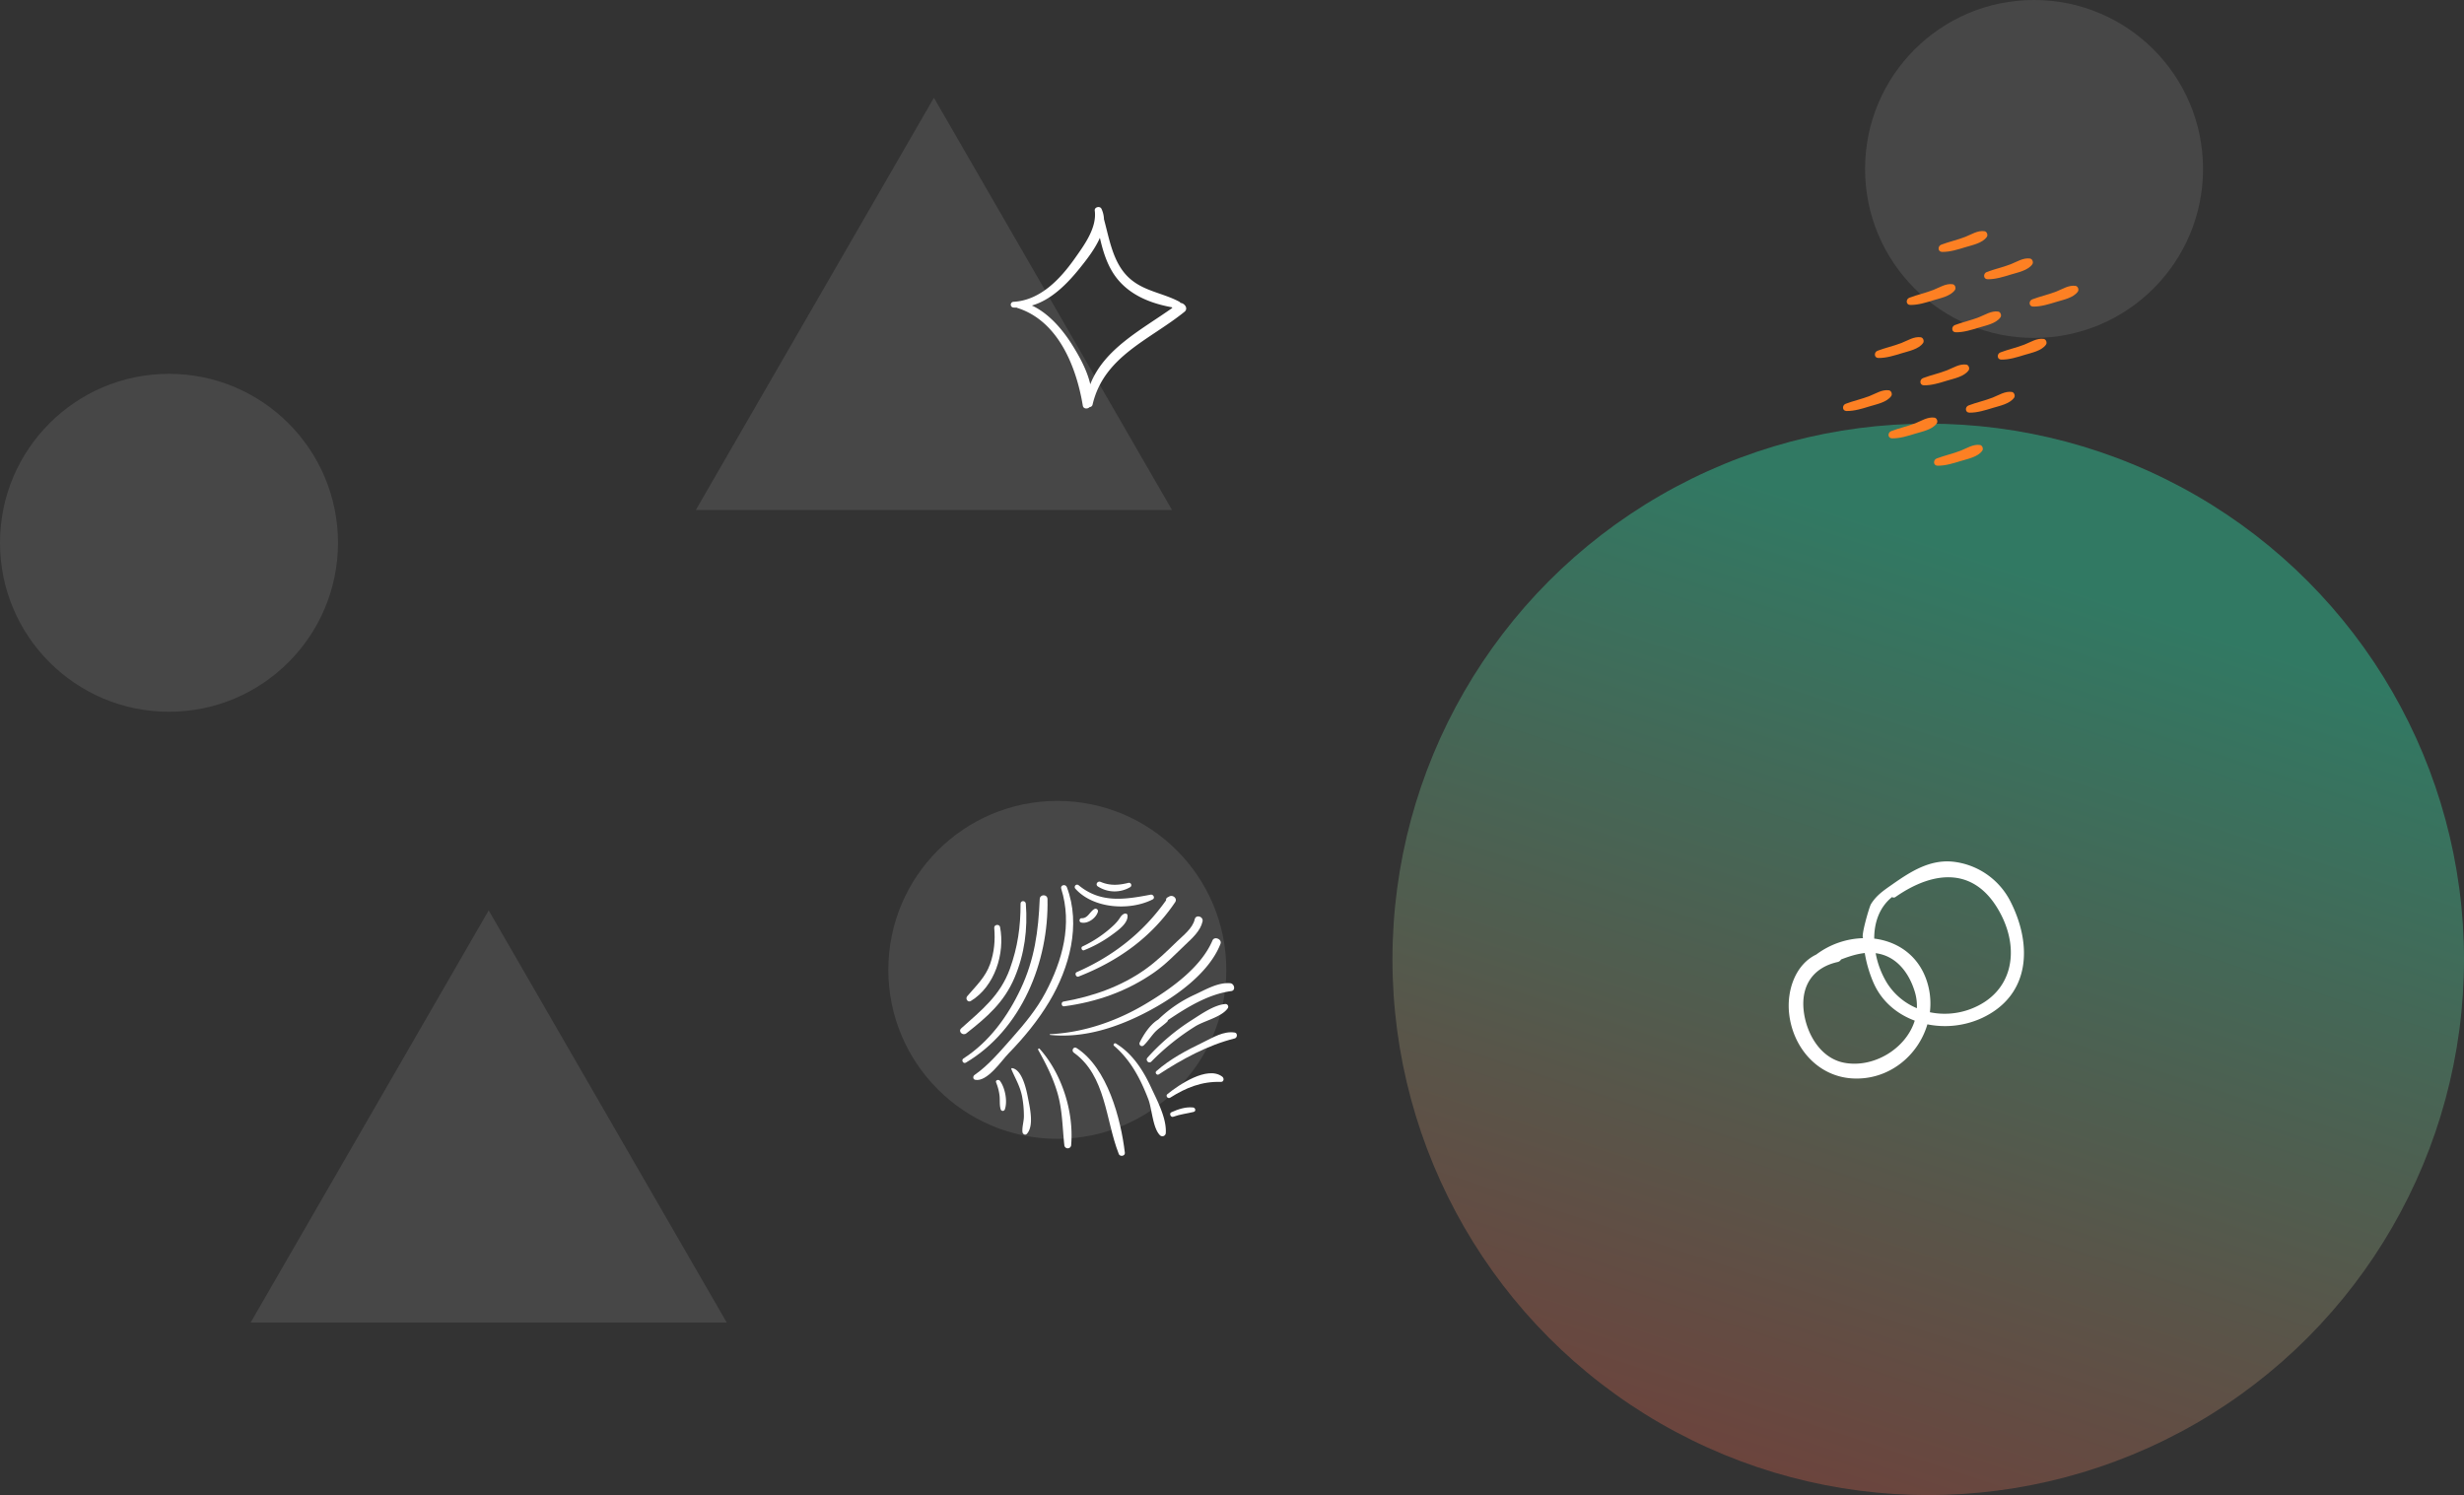 <svg xmlns="http://www.w3.org/2000/svg" xmlns:xlink="http://www.w3.org/1999/xlink" width="2313.301" height="1403.795" viewBox="0 0 2313.301 1403.795"><rect x="0" y="0" width="2313.301" height="1403.795" fill="#333333" stroke="none"/><defs><linearGradient id="a" x1="0.5" y1="0.112" x2="0.195" y2="1.042" gradientUnits="objectBoundingBox"><stop offset="0" stop-color="#2ffdbe"/><stop offset="1" stop-color="#ec5243"/></linearGradient></defs><g transform="translate(71.301 -676.205)"><circle cx="503" cy="503" r="503" transform="translate(1236 1074)" opacity="0.347" fill="url(#a)" style="mix-blend-mode:screen;isolation:isolate"/><circle cx="158.65" cy="158.65" r="158.65" transform="translate(762.699 1428.205)" fill="#fff" opacity="0.1"/><circle cx="158.65" cy="158.65" r="158.65" transform="translate(1679.699 676.205)" fill="#fff" opacity="0.1"/><circle cx="158.65" cy="158.65" r="158.65" transform="translate(-71.301 1027.205)" fill="#fff" opacity="0.1"/><path d="M223.5,0,447,387H0Z" transform="translate(582 768)" fill="#fff" opacity="0.1"/><path d="M223.5,0,447,387H0Z" transform="translate(164 1531)" fill="#fff" opacity="0.1"/><path d="M660.963,304.152l-.324-.04a3.118,3.118,0,0,0-1.278-1.222c-15.973-8.444-33.884-9.811-47.523-22.762-14.634-13.9-17.887-35.592-23.053-54.591a24.935,24.935,0,0,0-2.363-9.815c-1.4-2.913-6.728-1.622-6.287,1.7,2.145,16.273-9.925,32.452-18.8,45.015-13.659,19.339-32.416,39.257-57.452,40.641a2.694,2.694,0,0,0,0,5.385c1,.069,1.966.049,2.945.061a3.363,3.363,0,0,0,.575.3c38.687,12.215,55.546,55.68,61.514,91.757.53,3.2,4.531,3.338,6.409,1.327a2.947,2.947,0,0,0,2.808-2.5c10.673-45.286,53.5-60.466,86.262-86.962C668.132,309.424,664.588,304.613,660.963,304.152ZM575.93,380.518c-3.087-13.623-10.859-27.273-17.393-37.639-8.76-13.9-21.686-29.082-37.437-36.308,18.284-5.284,33.112-20.327,45.035-35.147,6.069-7.542,14.1-17.7,18.813-28.414,3.285,14.363,7.8,28.524,17.345,39.71,12.809,15.01,31.3,22.018,50.319,25.513a3.819,3.819,0,0,0,.308.619C623.817,329.463,589.047,347.1,575.93,380.518Z" transform="translate(376.364 656.505)" fill="#fff"/><g transform="translate(188.579 1158.403)"><path d="M747.1,355.9c-24.2,4.609-46.918,8.193-67.488-8.8a2.235,2.235,0,0,0-3.158,3.158c16.691,18.784,50.9,21.071,72.533,10.124C751.607,359.047,749.677,355.4,747.1,355.9Z" transform="translate(73.246 1.944)" fill="#fff"/><path d="M712.2,346.748c-9.018,2.275-17.321,2.82-26.034-.909-2.9-1.238-5.349,2.575-2.529,4.327a28.842,28.842,0,0,0,30.265.614A2.216,2.216,0,0,0,712.2,346.748Z" transform="translate(87.286)" fill="#fff"/><path d="M733.294,348.525c-1.231-3.255-6.385-1.974-5.3,1.463,10.547,33.533,1.225,67.369-14.767,97.537-8.3,15.657-19.483,29.183-31.192,42.369-10.493,11.819-22.312,26.031-35.428,35-1.629,1.112-1.673,4.064.592,4.528,11.258,2.313,24.581-17.794,31.264-24.662,14.573-14.971,27.764-30.988,38.468-48.945C735.722,424.273,746.733,384.019,733.294,348.525Z" transform="translate(8.433 2.234)" fill="#fff"/><path d="M714.789,353.217c-1.257,30.243-4.847,56.628-17.8,84.226-12.085,25.749-29.61,49.948-53.764,65.455-2.441,1.567-.241,5.4,2.281,3.9,52.373-31.095,77.872-94.892,76.581-153.585C721.983,348.5,714.983,348.527,714.789,353.217Z" transform="translate(1.464 8.73)" fill="#fff"/><path d="M703.209,353.836c-.238-3.149-4.969-3.234-4.957,0,.072,21.573-2.673,40.749-9.992,61.1-9.036,25.129-26.621,38.85-45.671,55.917-3.284,2.942,1.432,7.344,4.738,4.738,19.433-15.328,35.425-29.014,45.292-52.323C702.072,400.936,705.017,377.849,703.209,353.836Z" transform="translate(0 12.47)" fill="#fff"/><path d="M674.931,360.548c-.6-3.061-5.718-2.381-5.455.74.99,11.816.056,22.7-3.876,33.959-4.3,12.311-13.3,20.664-21.494,30.268-2.008,2.356.542,6.2,3.434,4.449C669.924,416.4,679.75,385.229,674.931,360.548Z" transform="translate(4.077 27.675)" fill="#fff"/><path d="M691.2,354.005c-4.318,2.435-6.154,8.864-11.932,8.623-2.319-.1-2.764,3.45-.542,4.011,6.223,1.576,14.046-4.1,15.795-10.083A2.279,2.279,0,0,0,691.2,354.005Z" transform="translate(76.365 17.32)" fill="#fff"/><path d="M717.914,355.389c-2.444,1.1-3.246,2.786-4.766,4.985-2.745,3.97-6.612,7.279-10.262,10.381a112.5,112.5,0,0,1-24.092,15.3c-1.965.943-.549,4.346,1.488,3.534a117.763,117.763,0,0,0,26.057-14.363c5.37-3.926,15.723-11.023,14.7-18.568C720.831,355.173,719.008,354.894,717.914,355.389Z" transform="translate(77.605 20.411)" fill="#fff"/><path d="M764.148,350.339q-.9.484-1.8.968a2.5,2.5,0,0,0-1.256,2.651c-21.614,30.5-49.6,52.439-83.9,67.488-2.334,1.028-.639,5.063,1.742,4.133,36.929-14.432,68.331-36.653,90.653-69.8C771.928,352.3,767.46,348.553,764.148,350.339Z" transform="translate(73.812 9.136)" fill="#fff"/><path d="M796.816,358.755c-1.855,8.413-10.91,15.247-16.842,21.009-9.472,9.2-18.543,18.085-29.362,25.812-22.751,16.246-49.735,25.681-77.082,30.446-2.5.436-1.921,4.775.6,4.44,30.725-4.076,59.21-14.072,84.706-31.875,10.813-7.551,19.856-17.092,29.365-26.135,6.257-5.947,14.081-12.856,15.967-21.67C805.194,355.992,797.875,353.949,796.816,358.755Z" transform="translate(64.945 22.221)" fill="#fff"/><path d="M821.126,364.615c-10.982,25.8-39.824,45.953-63.211,59.846-26.9,15.983-57.856,26.683-89.23,28.15a.354.354,0,0,0,0,.708c32.4,3.365,64.577-7.545,92.874-22.626,25.173-13.414,56.462-35.5,67.084-62.91C830.323,363.447,822.944,360.341,821.126,364.615Z" transform="translate(57.316 36.216)" fill="#fff"/><path d="M655.962,405.852c-1.219-1.607-4.468-.74-3.584,1.513a47.831,47.831,0,0,1,3.234,12.492c.46,4.261-.179,8.651,1.072,12.793a2.031,2.031,0,0,0,3.885,0C663.281,425.071,660.774,412.209,655.962,405.852Z" transform="translate(22.933 126.783)" fill="#fff"/><path d="M672.407,429.012c-1.4-7.285-5.364-26.257-14.868-27.523a.711.711,0,0,0-.683.9c3.6,8.645,8.031,15.626,10.008,25.185a98.964,98.964,0,0,1,1.8,18.837c.063,5.042-1.817,10.152-1.354,15.046.188,1.961,2.576,3.4,4.139,1.714C678.457,455.642,674.127,437.96,672.407,429.012Z" transform="translate(32.732 119.226)" fill="#fff"/><path d="M666.28,395.861c-.655-.733-1.78.2-1.325,1.025,7.3,13.113,13.846,25.953,18.086,40.442,4.706,16.089,4.643,32.427,6.445,48.892a3.215,3.215,0,0,0,6.427,0C698.534,454.962,687.232,419.233,666.28,395.861Z" transform="translate(49.86 106.665)" fill="#fff"/><path d="M678.878,395.742c-2.8-1.786-5.16,2.5-2.557,4.374,30.261,21.736,29.757,63.359,42.1,94.767.752,3.209,6.226,2.566,5.831-.79C720.507,462.25,707.826,414.222,678.878,395.742Z" transform="translate(71.932 106.067)" fill="#fff"/><path d="M722.483,435.046c-7.379-15.936-17.562-31.637-32.893-40.821-1.332-.8-2.9,1.141-1.683,2.184,15.685,13.454,24.816,31.007,32.141,50.039,3.544,9.2,4.146,27.235,11.051,34a3.189,3.189,0,0,0,5.392-2.234C737.322,464.2,728.229,447.457,722.483,435.046Z" transform="translate(98.116 103.341)" fill="#fff"/><path d="M780.4,376.094c-11.687-.921-23.13,6.085-33.448,10.81a121.477,121.477,0,0,0-34.087,23.287c-7.711,4.587-13.9,14.407-17.365,21.463a2.354,2.354,0,0,0,3.682,2.839c3.625-3.443,6.383-7.686,9.647-11.462,3.688-4.261,8.438-6.965,12.439-10.81a2.38,2.38,0,0,0,.671-1.454c18.145-12.22,37.919-24.352,59.46-27.291C785.851,382.868,784.332,376.4,780.4,376.094Z" transform="translate(114.669 64.885)" fill="#fff"/><path d="M771.4,382.274c-10.772.765-23.127,9.672-32.022,15.3a197.235,197.235,0,0,0-41.269,35.074c-2.215,2.469,1.31,6.06,3.66,3.66a224.144,224.144,0,0,1,41-32.934c8.673-5.468,25.164-8.8,30.819-17.29A2.547,2.547,0,0,0,771.4,382.274Z" transform="translate(119.311 78.232)" fill="#fff"/><path d="M774.266,391c-10.553-1.623-20.467,4.712-29.691,9.177-15.535,7.523-30.916,15.557-43.9,27.072-1.642,1.457.511,4.239,2.344,3.036,21.7-14.26,45.984-27.454,71.245-33.771C776.858,395.863,777.143,391.439,774.266,391Z" transform="translate(125.047 96.298)" fill="#fff"/><path d="M755.656,406.261c-13.868-10.706-41.059,7.777-51.621,16.444-1.883,1.542.558,4.609,2.572,3.337,15.181-9.6,29.785-15.432,47.73-14.908C757.207,411.218,757.539,407.715,755.656,406.261Z" transform="translate(132.014 122.491)" fill="#fff"/><path d="M725.912,413.362c-7.037-.724-13.99,1.642-20.338,4.484-2.391,1.068-.67,5.139,1.783,4.23,6.229-2.309,12.715-2.955,19.119-4.54C728.961,416.921,728.168,413.594,725.912,413.362Z" transform="translate(134.294 144.282)" fill="#fff"/></g><g transform="translate(1109.052 779.42)"><path d="M622.066,113.864c-6.4-.934-12.288,3.065-18.125,5.342-7.364,2.873-15.143,4.522-22.5,7.315-3.477,1.321-3.39,6.718.795,6.789,7.37.127,14.883-2.286,21.867-4.42,6.566-2.01,15.966-3.761,20.113-9.622C625.481,117.483,624.346,114.2,622.066,113.864Z" transform="translate(60.717 0)" fill="#fd8023"/><path d="M635.884,122.163c-6.4-.934-12.288,3.065-18.125,5.342-7.365,2.87-15.143,4.522-22.5,7.315-3.476,1.321-3.39,6.715.795,6.786,7.368.127,14.883-2.286,21.864-4.42,6.569-2.007,15.966-3.758,20.113-9.619C639.3,125.779,638.163,122.494,635.884,122.163Z" transform="translate(89.635 17.369)" fill="#fd8023"/><path d="M649.7,130.461c-6.4-.934-12.288,3.065-18.125,5.341-7.364,2.873-15.143,4.522-22.5,7.315-3.479,1.321-3.39,6.718.792,6.789,7.371.127,14.887-2.286,21.867-4.42,6.569-2.007,15.966-3.761,20.113-9.622C653.116,134.08,651.981,130.8,649.7,130.461Z" transform="translate(118.552 34.737)" fill="#fd8023"/><path d="M612.4,129.966c-6.4-.937-12.288,3.065-18.125,5.338-7.365,2.873-15.143,4.522-22.5,7.318-3.476,1.321-3.39,6.715.795,6.786,7.371.127,14.883-2.286,21.867-4.42,6.566-2.007,15.963-3.758,20.113-9.619C615.811,133.581,614.676,130.3,612.4,129.966Z" transform="translate(40.478 33.698)" fill="#fd8023"/><path d="M626.214,138.263c-6.4-.934-12.288,3.065-18.125,5.342-7.364,2.873-15.143,4.522-22.5,7.315-3.477,1.321-3.39,6.718.792,6.789,7.371.127,14.887-2.286,21.867-4.42,6.57-2.01,15.966-3.761,20.113-9.622C629.628,141.882,628.493,138.6,626.214,138.263Z" transform="translate(69.396 51.066)" fill="#fd8023"/><path d="M640.032,146.562c-6.4-.934-12.288,3.065-18.125,5.338-7.364,2.873-15.143,4.525-22.5,7.318-3.48,1.321-3.393,6.715.792,6.786,7.37.127,14.886-2.286,21.867-4.42,6.57-2.007,15.966-3.758,20.114-9.619C643.447,150.178,642.312,146.893,640.032,146.562Z" transform="translate(98.313 68.435)" fill="#fd8023"/><path d="M602.727,146.065c-6.4-.934-12.288,3.065-18.125,5.342-7.364,2.87-15.143,4.522-22.5,7.315-3.477,1.321-3.39,6.718.795,6.789,7.367.124,14.883-2.286,21.864-4.423,6.57-2.007,15.966-3.758,20.113-9.619C606.141,149.681,605.006,146.4,602.727,146.065Z" transform="translate(20.239 67.395)" fill="#fd8023"/><path d="M616.544,154.365c-6.4-.937-12.288,3.065-18.125,5.338-7.364,2.873-15.143,4.522-22.5,7.315-3.48,1.324-3.39,6.718.792,6.789,7.37.127,14.886-2.286,21.867-4.42,6.57-2.007,15.966-3.758,20.114-9.622C619.959,157.98,618.824,154.7,616.544,154.365Z" transform="translate(49.156 84.764)" fill="#fd8023"/><path d="M630.359,162.662c-6.393-.934-12.286,3.065-18.122,5.342-7.367,2.873-15.143,4.522-22.5,7.315-3.479,1.321-3.393,6.718.792,6.789,7.371.127,14.886-2.286,21.867-4.42,6.569-2.01,15.966-3.761,20.113-9.622C633.777,166.278,632.642,163,630.359,162.662Z" transform="translate(78.074 102.132)" fill="#fd8023"/><path d="M593.056,162.165c-6.4-.934-12.288,3.065-18.125,5.342-7.364,2.873-15.143,4.522-22.5,7.315-3.476,1.321-3.39,6.718.795,6.789,7.367.127,14.883-2.286,21.864-4.42,6.57-2.007,15.966-3.761,20.114-9.622C596.471,165.784,595.336,162.5,593.056,162.165Z" transform="translate(0 101.092)" fill="#fd8023"/><path d="M606.875,170.464c-6.4-.934-12.288,3.065-18.125,5.342-7.365,2.87-15.143,4.522-22.5,7.315-3.479,1.321-3.393,6.715.792,6.789,7.371.124,14.886-2.286,21.867-4.423,6.569-2.007,15.966-3.758,20.113-9.619C610.29,174.08,609.155,170.8,606.875,170.464Z" transform="translate(28.916 118.461)" fill="#fd8023"/><path d="M620.689,178.762c-6.393-.934-12.285,3.065-18.122,5.342-7.367,2.873-15.143,4.522-22.5,7.318-3.479,1.321-3.393,6.715.792,6.786,7.371.127,14.886-2.286,21.867-4.42,6.569-2.007,15.966-3.758,20.114-9.622C624.107,182.381,622.972,179.1,620.689,178.762Z" transform="translate(57.835 135.829)" fill="#fd8023"/></g><path d="M456.6,465.121a68.98,68.98,0,0,0-53.675-36.867c-21.872-2.244-39.828,9.286-56.941,21.281-7.977,5.593-15.029,10.231-20.156,18.645-1.556,2.559-10.12,31.938-7.052,31.865a76.852,76.852,0,0,0-44.248,15.383c-19.192,9.15-27.814,32.98-25.512,55.085,3.325,31.914,26.593,59.369,59.5,61.235,33.858,1.919,61.676-21.165,70.351-50.786a83.172,83.172,0,0,0,51.159-5.908C475.867,553.685,477.593,505.991,456.6,465.121Zm-87.6,100.685a60.484,60.484,0,0,1-28.74-24.79,82.789,82.789,0,0,1-9.964-26.85c18.78,2.37,31.119,17.515,36.809,36.407A46.016,46.016,0,0,1,368.993,565.806Zm-68.335,51.208c-22.72-4.357-35.825-28.207-38-49.468-2.389-23.4,9.179-39.935,31.812-45.072a4.871,4.871,0,0,0,3.324-2.418c7.013-2.68,14.128-5.084,21.94-6.01.116-.014.213,0,.329-.01a118.677,118.677,0,0,0,8.142,27.76c7.609,17.52,21.969,29.462,38.772,35.7C358.883,603.657,328.5,622.35,300.658,617.014Zm119.431-50.684A68.676,68.676,0,0,1,381.2,569.6a67.644,67.644,0,0,0-1.052-22.623c-6.247-28.3-27.349-43.6-51.208-46.507-.039-15.13,4.924-29.544,16.735-39.014a2.776,2.776,0,0,0,3.116.01c37.57-26.186,76.3-28.124,99.212,16.473C465.835,512.645,458.43,551.349,420.089,566.329Z" transform="translate(1359.35 1057.028)" fill="#fff"/></g></svg>